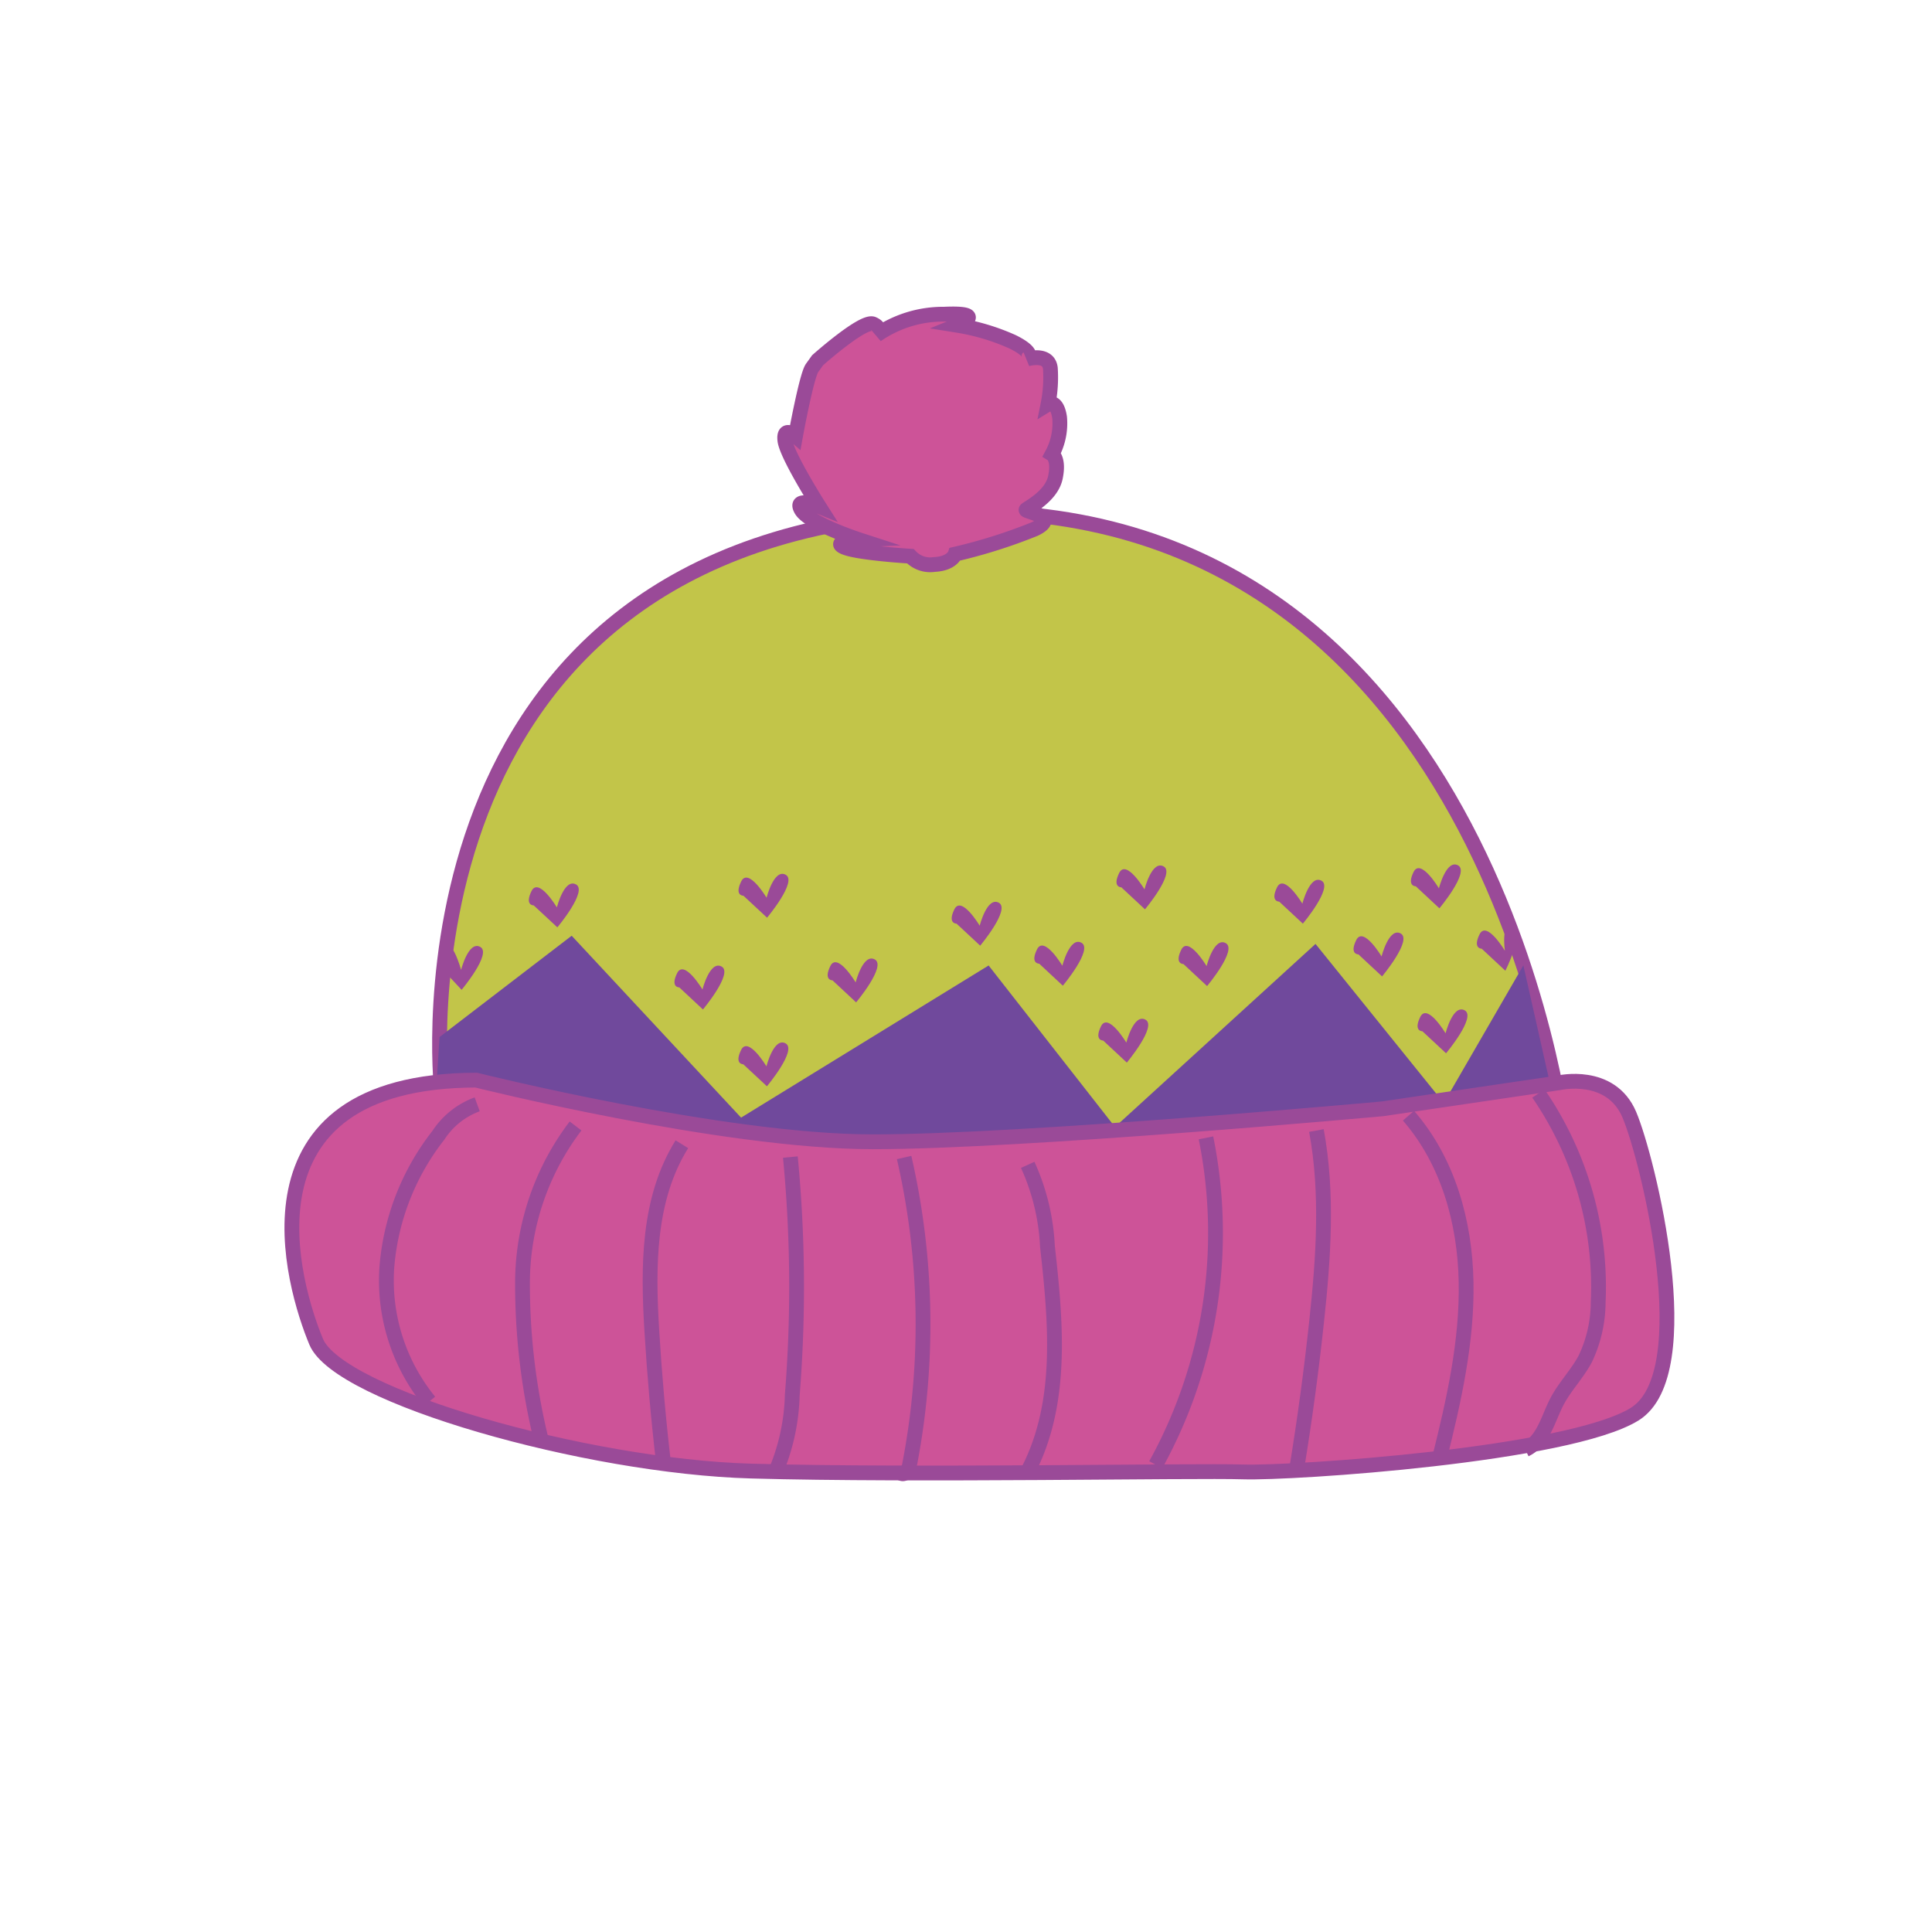 <svg id="word" xmlns="http://www.w3.org/2000/svg" viewBox="0 0 160 160"><defs><style>.cls-1{fill:#c2c549;}.cls-1,.cls-4,.cls-5{stroke:#9a4a98;stroke-miterlimit:10;stroke-width:1.225px;}.cls-2{fill:#70499c;}.cls-3{fill:#9a4a98;}.cls-4{fill:#cd5398;}.cls-5{fill:none;}</style></defs><path class="cls-1" d="M36.549,90.14S31.692,44.8,77.489,42.468s51.965,51.285,51.965,51.285L74.486,101.86c-16.68,2.461-39.033-6.4-39.033-6.4Z"/><path class="cls-2" d="M36.4,85.885l10.944-8.391L61.373,92.557l20.5-12.6L92.338,93.332l16.607-15.16,10.623,13.17,6.591-11.393,3.8,16.861s-76.619,1.353-77.273.9-16.741-4.631-16.741-4.631Z"/><path class="cls-3" d="M91.362,86.175,93.318,88s2.523-3.011,1.548-3.553-1.588,1.9-1.588,1.9-1.515-2.547-2.1-1.352S91.362,86.175,91.362,86.175Z"/><path class="cls-3" d="M86.064,79.809l1.956,1.822s2.523-3.011,1.548-3.553-1.589,1.9-1.589,1.9-1.515-2.548-2.1-1.352S86.064,79.809,86.064,79.809Z"/><path class="cls-3" d="M98.01,79.84l1.956,1.822s2.523-3.011,1.548-3.553-1.589,1.9-1.589,1.9-1.515-2.547-2.1-1.352S98.01,79.84,98.01,79.84Z"/><path class="cls-4" d="M39.432,89.451s20.4,5.1,32.816,5.107,42.242-2.73,42.242-2.73L129.1,89.673s4.286-1,5.833,2.639,5.916,21.418.439,24.805-28.318,4.914-32.412,4.781-27.107.314-40.746-.07-34.152-6.2-36.031-10.712S19.073,89.506,39.432,89.451Z"/><path class="cls-5" d="M44.905,119.584a54.517,54.517,0,0,1-1.633-13.536,21.542,21.542,0,0,1,4.393-12.8"/><path class="cls-5" d="M54.943,121.109q-.634-5.451-.964-10.93c-.317-5.266-.34-10.866,2.49-15.419"/><path class="cls-5" d="M64.146,122.094a17.428,17.428,0,0,0,1.466-6.558,112.271,112.271,0,0,0-.157-19.713"/><path class="cls-5" d="M74.615,122.008c.332.186.635-.287.7-.648a61.486,61.486,0,0,0-.44-25.5"/><path class="cls-5" d="M85.1,121.882c2.975-5.682,2.345-12.379,1.644-18.676a18.35,18.35,0,0,0-1.634-6.738"/><path class="cls-5" d="M95.712,121.306a39.692,39.692,0,0,0,4.161-27.074"/><path class="cls-5" d="M107.389,121.618q1-6.1,1.655-12.245c.562-5.242.934-10.565-.024-15.748"/><path class="cls-5" d="M119.208,120.779c1.2-4.8,2.3-9.683,2.207-14.613s-1.474-9.975-4.771-13.769"/><path class="cls-5" d="M126.322,120.049c1.5-.715,1.869-2.538,2.614-3.968.653-1.253,1.688-2.3,2.35-3.547a11.039,11.039,0,0,0,1.069-4.679,28.284,28.284,0,0,0-4.953-17.3"/><path class="cls-3" d="M117.8,85.406l1.956,1.823s2.523-3.011,1.548-3.554-1.588,1.9-1.588,1.9-1.515-2.547-2.1-1.352S117.8,85.406,117.8,85.406Z"/><path class="cls-3" d="M112.5,79.039l1.956,1.823s2.523-3.011,1.548-3.553-1.589,1.9-1.589,1.9-1.515-2.547-2.1-1.352S112.5,79.039,112.5,79.039Z"/><path class="cls-3" d="M122.711,78.569l1.956,1.823s1.569-3.059.594-3.6-.634,1.944-.634,1.944-1.515-2.547-2.1-1.352S122.711,78.569,122.711,78.569Z"/><path class="cls-5" d="M35.562,116.056a15.861,15.861,0,0,1-3.528-11.072,20.314,20.314,0,0,1,4.275-10.97,6.49,6.49,0,0,1,3.211-2.557"/><path class="cls-3" d="M105.941,74.67l1.956,1.823s2.524-3.011,1.549-3.554-1.589,1.9-1.589,1.9-1.515-2.547-2.1-1.352S105.941,74.67,105.941,74.67Z"/><path class="cls-3" d="M61.558,88.141l1.955,1.822s2.524-3.011,1.549-3.553-1.589,1.9-1.589,1.9-1.515-2.547-2.1-1.352S61.558,88.141,61.558,88.141Z"/><path class="cls-3" d="M56.259,81.774,58.215,83.6s2.524-3.011,1.549-3.553-1.589,1.9-1.589,1.9-1.515-2.547-2.1-1.352S56.259,81.774,56.259,81.774Z"/><path class="cls-3" d="M68.946,81.19,70.9,83.013S73.426,80,72.45,79.459s-1.588,1.9-1.588,1.9-1.515-2.547-2.1-1.352S68.946,81.19,68.946,81.19Z"/><path class="cls-3" d="M79.219,76.494l1.956,1.822s2.523-3.011,1.548-3.553-1.589,1.9-1.589,1.9-1.515-2.547-2.1-1.352S79.219,76.494,79.219,76.494Z"/><path class="cls-3" d="M36.728,80.363l1.5,1.61s2.523-3.011,1.548-3.553-1.589,1.9-1.589,1.9-.822-2.937-1.411-1.742S36.728,80.363,36.728,80.363Z"/><path class="cls-3" d="M44.2,74.981,46.158,76.8s2.524-3.011,1.549-3.553-1.589,1.9-1.589,1.9S44.6,72.6,44.014,73.8,44.2,74.981,44.2,74.981Z"/><path class="cls-3" d="M61.569,74.181,63.525,76s2.523-3.01,1.548-3.553-1.589,1.9-1.589,1.9S61.969,71.8,61.381,73,61.569,74.181,61.569,74.181Z"/><path class="cls-3" d="M92.866,73.485l1.956,1.823s2.524-3.011,1.549-3.554-1.589,1.9-1.589,1.9-1.515-2.547-2.1-1.352S92.866,73.485,92.866,73.485Z"/><path class="cls-3" d="M117.249,73.4l1.956,1.823s2.524-3.011,1.549-3.554-1.589,1.9-1.589,1.9-1.515-2.547-2.1-1.352S117.249,73.4,117.249,73.4Z"/><path class="cls-4" d="M75.394,46.062s-4.416-.261-5.5-.754,1.277-.6,1.277-.6-4.165-1.351-4.816-2.487,1.487-.271,1.487-.271S65.141,37.7,65,36.467s.881-.35.881-.35.911-5,1.371-5.643l.46-.641s3.769-3.36,4.592-3,.286.917.286.917a9.663,9.663,0,0,1,5.595-1.73c3.778-.174,1.09.917,1.09.917a18.128,18.128,0,0,1,4.6,1.378c2,.993,1.177,1.418,1.177,1.418s1.784-.547,1.934.764a11.39,11.39,0,0,1-.194,2.977s.725-.445.959,1.094a5.388,5.388,0,0,1-.62,3.046s.6.365.271,1.93-2.284,2.513-2.425,2.671,2.848.564.723,1.592a44.186,44.186,0,0,1-6.6,2.086s-.255.786-1.72.854A2.246,2.246,0,0,1,75.394,46.062Z"/></svg>